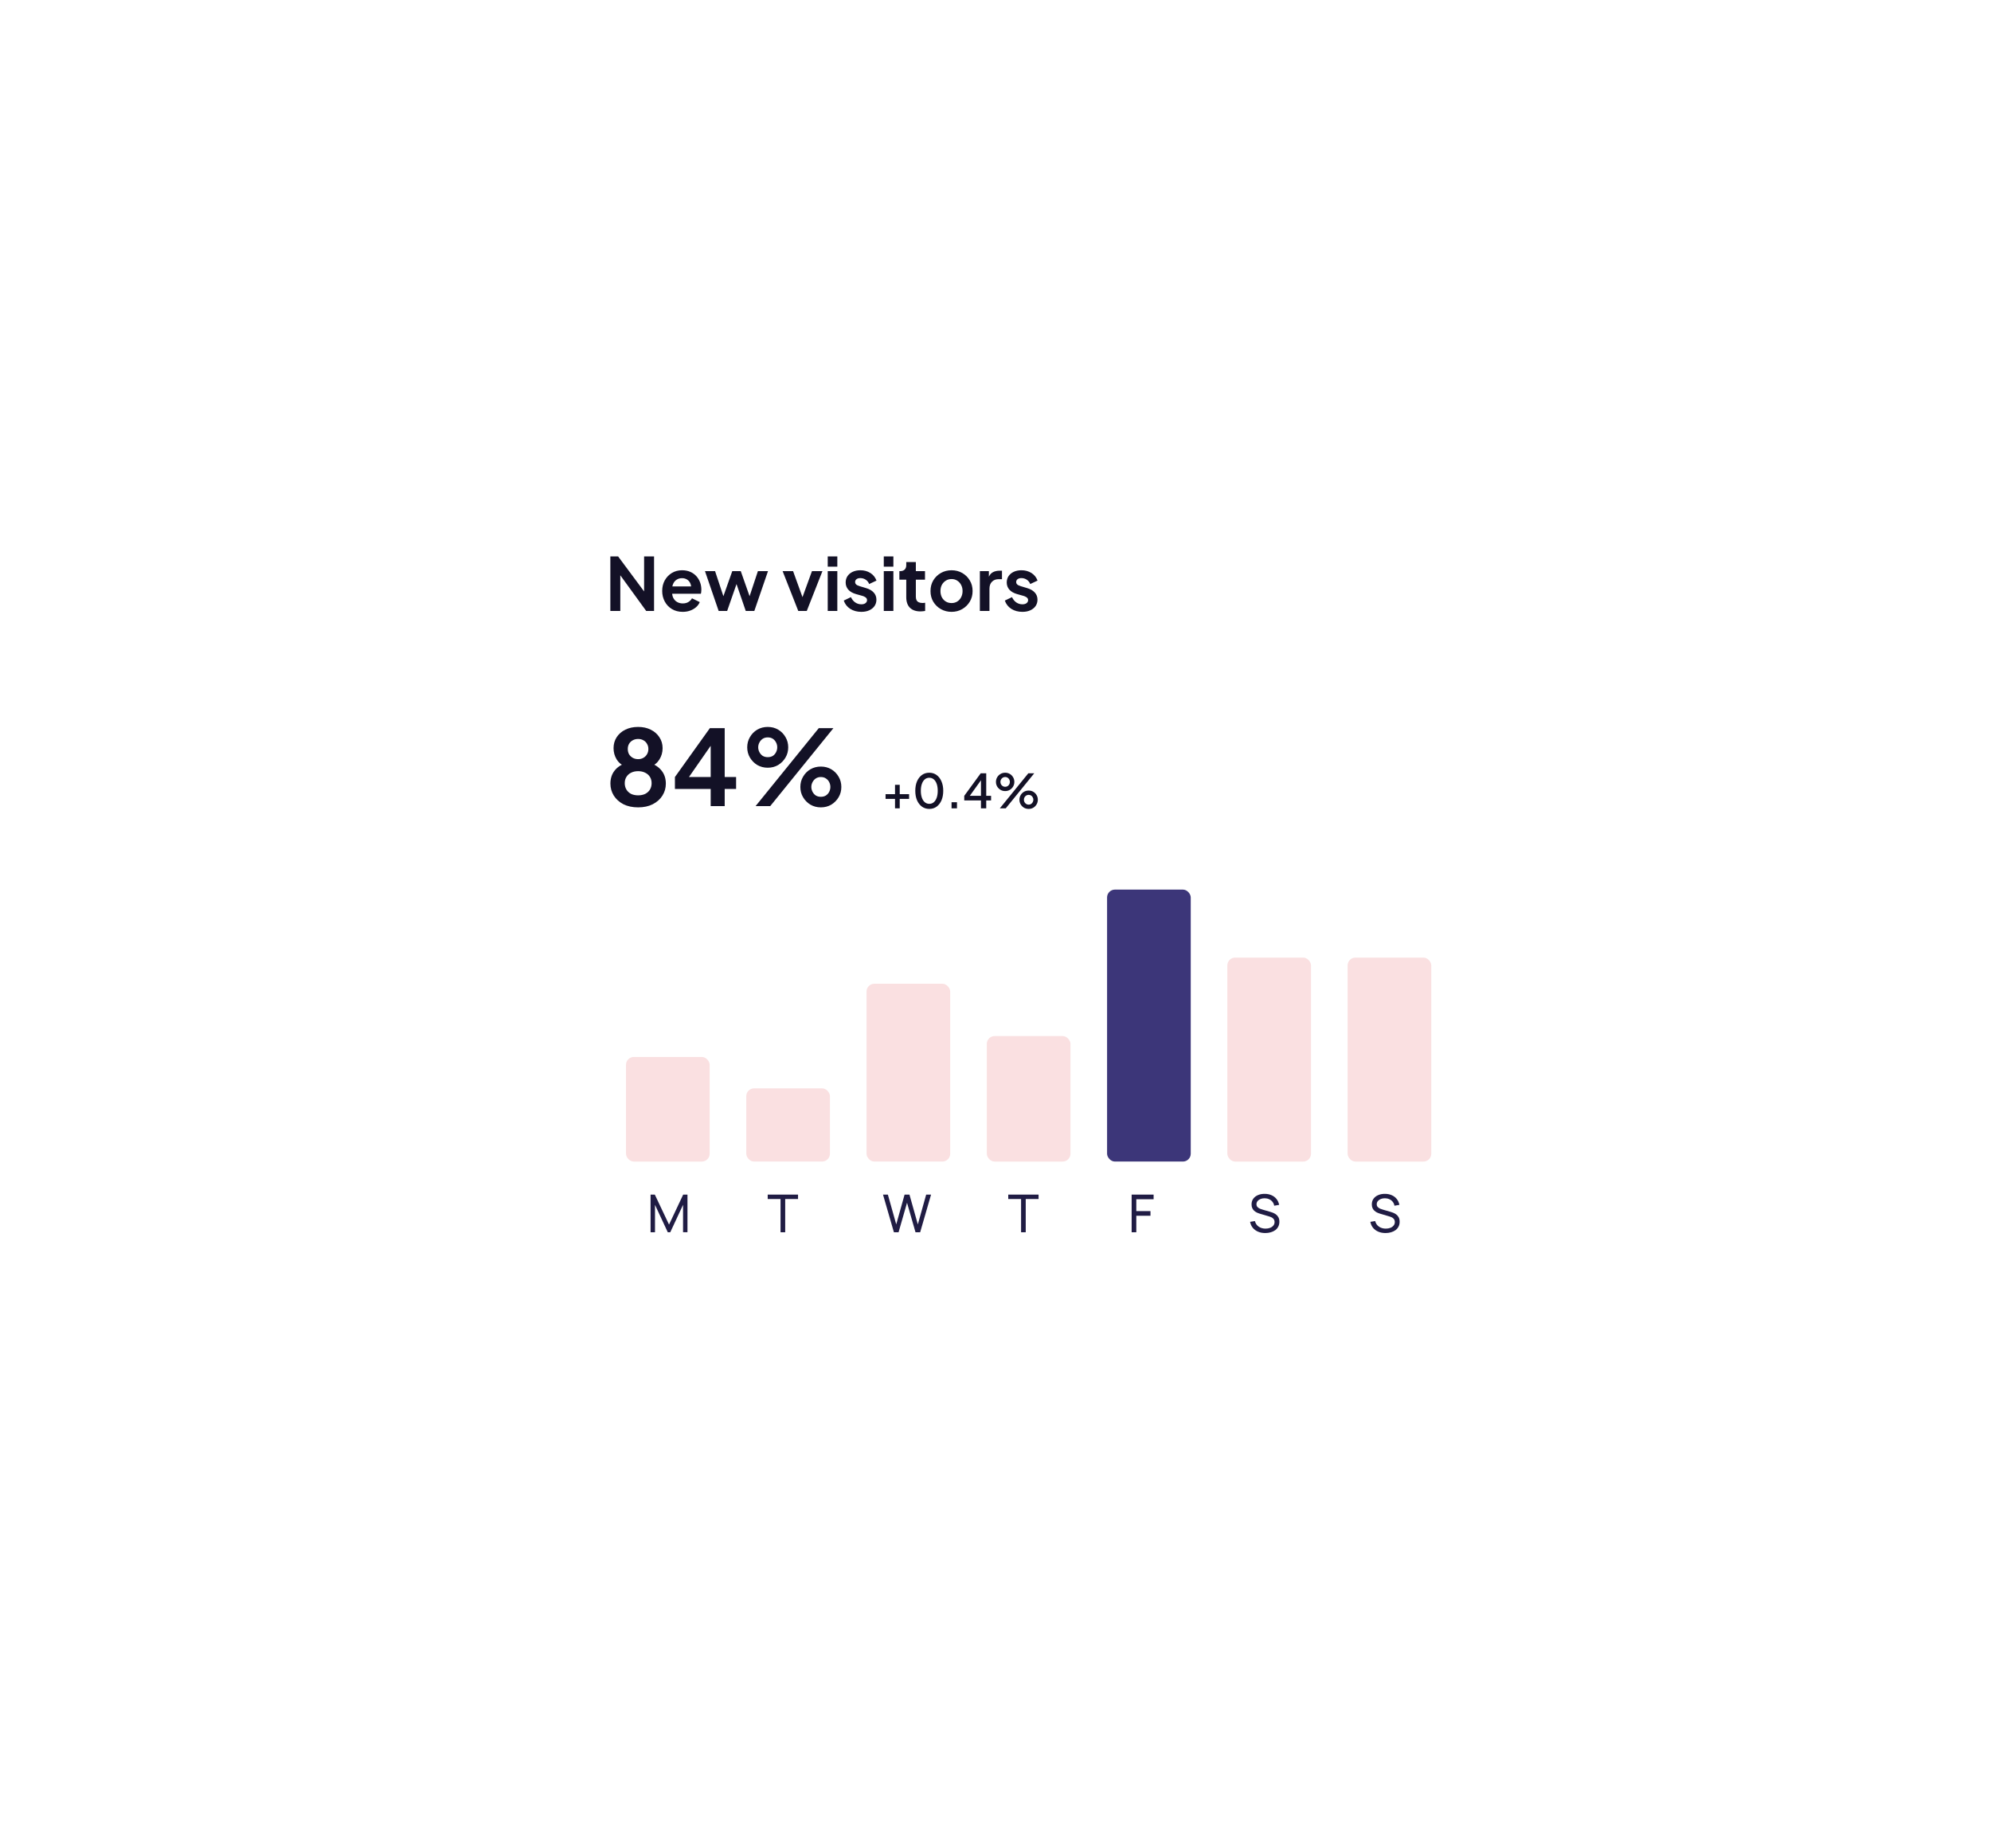 <svg width="362" height="336" viewBox="0 0 362 336" fill="none" xmlns="http://www.w3.org/2000/svg">
<g filter="url(#filter0_d_1_387)">
<rect x="91" y="79" width="193" height="166.379" rx="4.754" fill="white" fill-opacity="0.04" shape-rendering="crispEdges"/>
</g>
<path d="M110.973 111.064V101.148H112.384L117.841 108.495L117.109 108.641V101.148H118.919V111.064H117.495L112.118 103.663L112.783 103.517V111.064H110.973ZM124.126 111.224C123.381 111.224 122.729 111.055 122.17 110.718C121.611 110.381 121.176 109.924 120.865 109.347C120.555 108.77 120.399 108.131 120.399 107.43C120.399 106.703 120.555 106.059 120.865 105.5C121.185 104.932 121.615 104.484 122.156 104.156C122.706 103.828 123.319 103.663 123.993 103.663C124.561 103.663 125.058 103.757 125.484 103.943C125.919 104.129 126.287 104.387 126.589 104.715C126.89 105.043 127.121 105.42 127.281 105.846C127.441 106.263 127.52 106.716 127.52 107.204C127.52 107.328 127.512 107.457 127.494 107.59C127.485 107.723 127.463 107.838 127.427 107.936H121.837V106.605H126.442L125.617 107.231C125.697 106.822 125.675 106.459 125.55 106.139C125.435 105.82 125.24 105.567 124.965 105.38C124.699 105.194 124.375 105.101 123.993 105.101C123.629 105.101 123.305 105.194 123.021 105.38C122.738 105.558 122.52 105.824 122.369 106.179C122.227 106.525 122.174 106.947 122.21 107.444C122.174 107.887 122.232 108.282 122.383 108.628C122.542 108.965 122.773 109.227 123.075 109.413C123.385 109.6 123.74 109.693 124.14 109.693C124.539 109.693 124.876 109.609 125.151 109.44C125.435 109.272 125.657 109.045 125.817 108.761L127.228 109.453C127.086 109.799 126.864 110.106 126.562 110.372C126.26 110.638 125.901 110.847 125.484 110.997C125.076 111.148 124.623 111.224 124.126 111.224ZM130.666 111.064L128.177 103.823H130.013L131.837 109.32L131.198 109.307L133.141 103.823H134.685L136.615 109.307L135.977 109.32L137.8 103.823H139.637L137.148 111.064H135.591L133.621 105.327H134.206L132.21 111.064H130.666ZM145.141 111.064L142.293 103.823H144.196L146.259 109.52H145.554L147.63 103.823H149.534L146.685 111.064H145.141ZM150.497 111.064V103.823H152.241V111.064H150.497ZM150.497 103.011V101.148H152.241V103.011H150.497ZM156.606 111.224C155.834 111.224 155.16 111.042 154.583 110.678C154.015 110.305 153.625 109.804 153.412 109.174L154.716 108.548C154.903 108.956 155.16 109.276 155.488 109.507C155.825 109.737 156.198 109.853 156.606 109.853C156.926 109.853 157.179 109.782 157.365 109.64C157.551 109.498 157.644 109.311 157.644 109.081C157.644 108.939 157.605 108.823 157.525 108.735C157.454 108.637 157.352 108.557 157.219 108.495C157.094 108.424 156.957 108.366 156.806 108.322L155.621 107.989C155.009 107.812 154.543 107.541 154.224 107.177C153.913 106.814 153.758 106.383 153.758 105.886C153.758 105.443 153.869 105.057 154.091 104.728C154.321 104.391 154.636 104.129 155.036 103.943C155.444 103.757 155.91 103.663 156.433 103.663C157.117 103.663 157.72 103.828 158.243 104.156C158.767 104.484 159.14 104.946 159.362 105.54L158.03 106.166C157.906 105.837 157.698 105.576 157.405 105.38C157.112 105.185 156.784 105.088 156.42 105.088C156.127 105.088 155.896 105.154 155.728 105.287C155.559 105.42 155.475 105.593 155.475 105.806C155.475 105.939 155.51 106.055 155.581 106.152C155.652 106.25 155.75 106.33 155.874 106.392C156.007 106.454 156.158 106.512 156.327 106.565L157.485 106.911C158.079 107.089 158.536 107.355 158.856 107.71C159.184 108.065 159.348 108.5 159.348 109.014C159.348 109.449 159.233 109.835 159.002 110.172C158.771 110.5 158.452 110.758 158.044 110.944C157.636 111.131 157.156 111.224 156.606 111.224ZM160.688 111.064V103.823H162.432V111.064H160.688ZM160.688 103.011V101.148H162.432V103.011H160.688ZM167.343 111.144C166.526 111.144 165.892 110.922 165.439 110.478C164.996 110.026 164.774 109.391 164.774 108.575V105.38H163.523V103.823H163.656C164.011 103.823 164.286 103.73 164.481 103.544C164.676 103.357 164.774 103.087 164.774 102.732V102.173H166.518V103.823H168.181V105.38H166.518V108.482C166.518 108.721 166.557 108.925 166.637 109.094C166.726 109.263 166.859 109.391 167.037 109.48C167.223 109.569 167.458 109.613 167.742 109.613C167.804 109.613 167.875 109.609 167.955 109.6C168.044 109.591 168.128 109.582 168.208 109.573V111.064C168.084 111.082 167.942 111.099 167.782 111.117C167.622 111.135 167.476 111.144 167.343 111.144ZM173.016 111.224C172.306 111.224 171.658 111.06 171.072 110.731C170.496 110.403 170.034 109.955 169.688 109.387C169.351 108.819 169.182 108.171 169.182 107.444C169.182 106.716 169.351 106.068 169.688 105.5C170.034 104.932 170.496 104.484 171.072 104.156C171.649 103.828 172.297 103.663 173.016 103.663C173.726 103.663 174.369 103.828 174.946 104.156C175.522 104.484 175.979 104.932 176.317 105.5C176.663 106.059 176.836 106.707 176.836 107.444C176.836 108.171 176.663 108.819 176.317 109.387C175.971 109.955 175.509 110.403 174.932 110.731C174.356 111.06 173.717 111.224 173.016 111.224ZM173.016 109.626C173.406 109.626 173.748 109.533 174.041 109.347C174.342 109.161 174.577 108.903 174.746 108.575C174.923 108.238 175.012 107.861 175.012 107.444C175.012 107.018 174.923 106.645 174.746 106.325C174.577 105.997 174.342 105.74 174.041 105.553C173.748 105.358 173.406 105.261 173.016 105.261C172.616 105.261 172.266 105.358 171.964 105.553C171.662 105.74 171.423 105.997 171.245 106.325C171.077 106.645 170.992 107.018 170.992 107.444C170.992 107.861 171.077 108.238 171.245 108.575C171.423 108.903 171.662 109.161 171.964 109.347C172.266 109.533 172.616 109.626 173.016 109.626ZM178.158 111.064V103.823H179.795V105.434L179.662 105.194C179.831 104.653 180.092 104.276 180.447 104.063C180.811 103.85 181.246 103.743 181.752 103.743H182.178V105.287H181.552C181.055 105.287 180.656 105.443 180.354 105.753C180.053 106.055 179.902 106.481 179.902 107.031V111.064H178.158ZM185.892 111.224C185.12 111.224 184.445 111.042 183.868 110.678C183.301 110.305 182.91 109.804 182.697 109.174L184.002 108.548C184.188 108.956 184.445 109.276 184.774 109.507C185.111 109.737 185.483 109.853 185.892 109.853C186.211 109.853 186.464 109.782 186.65 109.64C186.837 109.498 186.93 109.311 186.93 109.081C186.93 108.939 186.89 108.823 186.81 108.735C186.739 108.637 186.637 108.557 186.504 108.495C186.38 108.424 186.242 108.366 186.091 108.322L184.907 107.989C184.294 107.812 183.829 107.541 183.509 107.177C183.199 106.814 183.043 106.383 183.043 105.886C183.043 105.443 183.154 105.057 183.376 104.728C183.607 104.391 183.922 104.129 184.321 103.943C184.729 103.757 185.195 103.663 185.719 103.663C186.402 103.663 187.005 103.828 187.529 104.156C188.052 104.484 188.425 104.946 188.647 105.54L187.316 106.166C187.192 105.837 186.983 105.576 186.69 105.38C186.397 105.185 186.069 105.088 185.705 105.088C185.412 105.088 185.182 105.154 185.013 105.287C184.845 105.42 184.76 105.593 184.76 105.806C184.76 105.939 184.796 106.055 184.867 106.152C184.938 106.25 185.035 106.33 185.16 106.392C185.293 106.454 185.444 106.512 185.612 106.565L186.77 106.911C187.365 107.089 187.822 107.355 188.141 107.71C188.469 108.065 188.634 108.5 188.634 109.014C188.634 109.449 188.518 109.835 188.288 110.172C188.057 110.5 187.737 110.758 187.329 110.944C186.921 111.131 186.442 111.224 185.892 111.224Z" fill="#131126"/>
<path d="M116.023 146.766C114.996 146.766 114.103 146.575 113.342 146.195C112.594 145.802 112.011 145.276 111.593 144.617C111.187 143.958 110.984 143.235 110.984 142.449C110.984 141.524 111.231 140.744 111.726 140.11C112.22 139.464 112.936 138.988 113.874 138.684L113.722 139.312C113.05 139.096 112.518 138.678 112.125 138.057C111.745 137.436 111.555 136.751 111.555 136.003C111.555 135.255 111.745 134.59 112.125 134.007C112.505 133.423 113.031 132.967 113.703 132.638C114.375 132.308 115.148 132.143 116.023 132.143C116.885 132.143 117.646 132.308 118.305 132.638C118.977 132.967 119.503 133.423 119.883 134.007C120.276 134.59 120.473 135.255 120.473 136.003C120.473 136.764 120.276 137.455 119.883 138.076C119.503 138.684 118.977 139.103 118.305 139.331L118.172 138.665C119.11 138.995 119.826 139.483 120.32 140.129C120.815 140.763 121.062 141.543 121.062 142.468C121.062 143.254 120.853 143.977 120.435 144.636C120.029 145.282 119.446 145.802 118.685 146.195C117.937 146.575 117.05 146.766 116.023 146.766ZM116.023 144.579C116.518 144.579 116.949 144.49 117.316 144.313C117.684 144.122 117.969 143.863 118.172 143.533C118.375 143.191 118.476 142.804 118.476 142.373C118.476 141.929 118.375 141.549 118.172 141.232C117.969 140.903 117.684 140.649 117.316 140.472C116.949 140.281 116.518 140.186 116.023 140.186C115.529 140.186 115.098 140.281 114.73 140.472C114.375 140.649 114.096 140.903 113.893 141.232C113.691 141.549 113.589 141.929 113.589 142.373C113.589 142.804 113.691 143.191 113.893 143.533C114.096 143.863 114.375 144.122 114.73 144.313C115.098 144.49 115.529 144.579 116.023 144.579ZM116.023 138C116.391 138 116.714 137.917 116.993 137.753C117.272 137.588 117.487 137.372 117.639 137.106C117.804 136.827 117.887 136.51 117.887 136.155C117.887 135.8 117.804 135.49 117.639 135.224C117.487 134.945 117.272 134.729 116.993 134.577C116.714 134.412 116.391 134.33 116.023 134.33C115.656 134.33 115.326 134.412 115.034 134.577C114.755 134.729 114.534 134.945 114.369 135.224C114.217 135.49 114.141 135.8 114.141 136.155C114.141 136.51 114.217 136.827 114.369 137.106C114.534 137.372 114.755 137.588 115.034 137.753C115.326 137.917 115.656 138 116.023 138ZM129.216 146.537V143.419H122.713V141.251L129.064 132.371H131.764V141.251H133.837V143.419H131.764V146.537H129.216ZM124.615 142.183L124.158 141.251H129.216V134.406L129.882 134.615L124.615 142.183ZM137.379 146.537L148.864 132.371H151.526L140.041 146.537H137.379ZM139.585 139.559C138.888 139.559 138.254 139.394 137.683 139.065C137.126 138.722 136.682 138.272 136.352 137.714C136.023 137.157 135.858 136.536 135.858 135.851C135.858 135.167 136.023 134.545 136.352 133.988C136.682 133.417 137.126 132.967 137.683 132.638C138.254 132.308 138.888 132.143 139.585 132.143C140.295 132.143 140.929 132.308 141.486 132.638C142.044 132.967 142.488 133.417 142.817 133.988C143.147 134.545 143.312 135.167 143.312 135.851C143.312 136.536 143.147 137.157 142.817 137.714C142.488 138.272 142.044 138.722 141.486 139.065C140.929 139.394 140.295 139.559 139.585 139.559ZM139.585 137.638C139.965 137.638 140.282 137.556 140.536 137.391C140.789 137.214 140.979 136.992 141.106 136.726C141.246 136.447 141.315 136.155 141.315 135.851C141.315 135.534 141.246 135.243 141.106 134.976C140.979 134.71 140.789 134.488 140.536 134.311C140.282 134.133 139.965 134.045 139.585 134.045C139.23 134.045 138.919 134.133 138.653 134.311C138.4 134.488 138.203 134.716 138.064 134.995C137.924 135.262 137.855 135.547 137.855 135.851C137.855 136.143 137.924 136.428 138.064 136.707C138.203 136.986 138.4 137.214 138.653 137.391C138.919 137.556 139.23 137.638 139.585 137.638ZM149.244 146.766C148.547 146.766 147.913 146.601 147.343 146.271C146.785 145.929 146.342 145.479 146.012 144.921C145.682 144.363 145.518 143.742 145.518 143.058C145.518 142.373 145.682 141.752 146.012 141.194C146.342 140.624 146.785 140.174 147.343 139.844C147.913 139.515 148.547 139.35 149.244 139.35C149.954 139.35 150.588 139.515 151.146 139.844C151.704 140.174 152.147 140.624 152.477 141.194C152.807 141.752 152.971 142.373 152.971 143.058C152.971 143.742 152.807 144.363 152.477 144.921C152.147 145.479 151.704 145.929 151.146 146.271C150.588 146.601 149.954 146.766 149.244 146.766ZM149.244 144.845C149.612 144.845 149.923 144.763 150.176 144.598C150.442 144.42 150.639 144.199 150.766 143.932C150.905 143.653 150.975 143.362 150.975 143.058C150.975 142.741 150.905 142.449 150.766 142.183C150.639 141.917 150.442 141.695 150.176 141.517C149.923 141.34 149.612 141.251 149.244 141.251C148.89 141.251 148.579 141.34 148.313 141.517C148.059 141.695 147.863 141.923 147.723 142.202C147.584 142.468 147.514 142.753 147.514 143.058C147.514 143.349 147.584 143.634 147.723 143.913C147.863 144.192 148.059 144.42 148.313 144.598C148.579 144.763 148.89 144.845 149.244 144.845Z" fill="#131126"/>
<path d="M162.731 146.946V145.226H161.011V144.37H162.731V142.667H163.587V144.37H165.29V145.226H163.587V146.946H162.731ZM168.966 147.048C168.458 147.048 168.013 146.911 167.631 146.638C167.249 146.358 166.949 145.973 166.732 145.482C166.521 144.986 166.416 144.41 166.416 143.754C166.416 143.092 166.521 142.516 166.732 142.025C166.949 141.535 167.246 141.153 167.622 140.879C168.004 140.605 168.449 140.468 168.957 140.468C169.465 140.468 169.907 140.605 170.283 140.879C170.665 141.153 170.962 141.538 171.173 142.034C171.39 142.525 171.498 143.098 171.498 143.754C171.498 144.41 171.393 144.986 171.182 145.482C170.971 145.973 170.674 146.358 170.292 146.638C169.915 146.911 169.473 147.048 168.966 147.048ZM168.966 146.124C169.279 146.124 169.55 146.027 169.778 145.833C170.007 145.639 170.183 145.365 170.309 145.012C170.434 144.658 170.497 144.239 170.497 143.754C170.497 143.269 170.434 142.85 170.309 142.496C170.183 142.142 170.007 141.869 169.778 141.675C169.55 141.481 169.276 141.384 168.957 141.384C168.643 141.384 168.372 141.481 168.144 141.675C167.916 141.869 167.739 142.142 167.614 142.496C167.488 142.85 167.425 143.269 167.425 143.754C167.425 144.233 167.488 144.652 167.614 145.012C167.739 145.365 167.916 145.639 168.144 145.833C168.378 146.027 168.652 146.124 168.966 146.124ZM173.011 146.946V145.833H173.995V146.946H173.011ZM178.357 146.946V145.508H175.319V144.669L178.314 140.571H179.315V144.669H180.196V145.508H179.315V146.946H178.357ZM176.063 145.037L175.901 144.669H178.357V141.375L178.63 141.461L176.063 145.037ZM181.783 146.946L186.969 140.571H188.047L182.861 146.946H181.783ZM182.759 143.805C182.445 143.805 182.163 143.731 181.912 143.583C181.661 143.429 181.458 143.226 181.304 142.975C181.156 142.724 181.082 142.445 181.082 142.137C181.082 141.829 181.156 141.549 181.304 141.298C181.458 141.041 181.661 140.839 181.912 140.691C182.163 140.542 182.445 140.468 182.759 140.468C183.073 140.468 183.355 140.542 183.606 140.691C183.857 140.839 184.057 141.041 184.205 141.298C184.353 141.549 184.427 141.829 184.427 142.137C184.427 142.445 184.353 142.724 184.205 142.975C184.057 143.226 183.857 143.429 183.606 143.583C183.355 143.731 183.073 143.805 182.759 143.805ZM182.759 143.027C182.936 143.027 183.087 142.984 183.212 142.898C183.343 142.813 183.443 142.701 183.512 142.565C183.58 142.428 183.614 142.285 183.614 142.137C183.614 141.983 183.58 141.84 183.512 141.709C183.443 141.572 183.343 141.461 183.212 141.375C183.087 141.29 182.936 141.247 182.759 141.247C182.588 141.247 182.436 141.29 182.305 141.375C182.174 141.461 182.071 141.572 181.997 141.709C181.929 141.84 181.895 141.983 181.895 142.137C181.895 142.285 181.929 142.428 181.997 142.565C182.071 142.701 182.174 142.813 182.305 142.898C182.436 142.984 182.588 143.027 182.759 143.027ZM187.029 147.048C186.715 147.048 186.43 146.974 186.173 146.826C185.922 146.672 185.722 146.469 185.574 146.218C185.426 145.967 185.351 145.688 185.351 145.38C185.351 145.072 185.426 144.792 185.574 144.541C185.722 144.284 185.922 144.082 186.173 143.934C186.43 143.785 186.715 143.711 187.029 143.711C187.342 143.711 187.625 143.785 187.876 143.934C188.127 144.082 188.326 144.284 188.475 144.541C188.623 144.792 188.697 145.072 188.697 145.38C188.697 145.688 188.623 145.967 188.475 146.218C188.326 146.469 188.127 146.672 187.876 146.826C187.625 146.974 187.342 147.048 187.029 147.048ZM187.029 146.27C187.205 146.27 187.357 146.227 187.482 146.141C187.608 146.056 187.705 145.944 187.773 145.808C187.847 145.671 187.884 145.528 187.884 145.38C187.884 145.226 187.847 145.083 187.773 144.952C187.705 144.815 187.608 144.704 187.482 144.618C187.357 144.533 187.205 144.49 187.029 144.49C186.857 144.49 186.706 144.533 186.575 144.618C186.444 144.704 186.341 144.815 186.267 144.952C186.199 145.083 186.164 145.226 186.164 145.38C186.164 145.528 186.199 145.671 186.267 145.808C186.341 145.944 186.444 146.056 186.575 146.141C186.706 146.227 186.857 146.27 187.029 146.27Z" fill="#131126"/>
<rect x="113.818" y="192.138" width="15.212" height="19.015" rx="1.426" fill="#FAE0E1"/>
<rect x="135.685" y="197.842" width="15.212" height="13.31" rx="1.426" fill="#FAE0E1"/>
<rect x="157.551" y="178.827" width="15.212" height="32.325" rx="1.426" fill="#FAE0E1"/>
<rect x="179.419" y="188.335" width="15.212" height="22.818" rx="1.426" fill="#FAE0E1"/>
<rect x="201.286" y="161.714" width="15.212" height="49.438" rx="1.426" fill="#3C3679"/>
<rect x="223.153" y="174.074" width="15.212" height="37.079" rx="1.426" fill="#FAE0E1"/>
<rect x="245.02" y="174.074" width="15.212" height="37.079" rx="1.426" fill="#FAE0E1"/>
<path d="M118.286 224.005V217.159H119.057L121.643 222.612L124.214 217.159H124.994V224H124.191V219.018L121.866 224.005H121.414L119.09 219.018V224.005H118.286Z" fill="#201C44"/>
<path d="M141.917 224.005V217.963H139.583V217.159H145.097V217.963H142.763V224.005H141.917Z" fill="#201C44"/>
<path d="M162.529 224.005L160.547 217.159H161.431L162.952 222.574L164.468 217.164L165.357 217.159L166.879 222.574L168.395 217.159H169.284L167.302 224.005H166.455L164.915 218.638L163.375 224.005H162.529Z" fill="#201C44"/>
<path d="M185.651 224.005V217.963H183.317V217.159H188.831V217.963H186.497V224.005H185.651Z" fill="#201C44"/>
<path d="M205.754 224.005V217.159H209.747V218.005H206.6V220.159H209.177V221.005H206.6V224.005H205.754Z" fill="#201C44"/>
<path d="M230.05 224.147C229.565 224.147 229.128 224.065 228.738 223.9C228.352 223.735 228.032 223.501 227.778 223.197C227.528 222.889 227.365 222.526 227.288 222.108L228.163 221.97C228.274 222.401 228.504 222.739 228.852 222.983C229.204 223.223 229.618 223.344 230.093 223.344C230.401 223.344 230.678 223.296 230.925 223.201C231.175 223.103 231.373 222.964 231.519 222.783C231.665 222.602 231.738 222.388 231.738 222.141C231.738 221.989 231.711 221.859 231.657 221.751C231.606 221.64 231.535 221.547 231.443 221.471C231.354 221.392 231.253 221.325 231.139 221.271C231.025 221.217 230.906 221.173 230.782 221.138L229.038 220.62C228.848 220.563 228.664 220.492 228.486 220.406C228.309 220.317 228.15 220.208 228.011 220.078C227.872 219.945 227.761 219.787 227.678 219.603C227.596 219.416 227.555 219.195 227.555 218.942C227.555 218.536 227.659 218.191 227.868 217.906C228.081 217.617 228.368 217.397 228.729 217.245C229.09 217.093 229.497 217.018 229.951 217.021C230.41 217.025 230.82 217.107 231.182 217.269C231.546 217.427 231.847 217.655 232.085 217.953C232.326 218.251 232.487 218.608 232.57 219.023L231.671 219.18C231.624 218.901 231.518 218.661 231.353 218.462C231.191 218.259 230.988 218.104 230.744 217.996C230.5 217.885 230.233 217.828 229.941 217.825C229.662 217.822 229.41 217.866 229.185 217.958C228.96 218.05 228.781 218.178 228.648 218.343C228.515 218.505 228.448 218.692 228.448 218.904C228.448 219.113 228.509 219.283 228.629 219.413C228.749 219.539 228.897 219.641 229.071 219.717C229.249 219.79 229.421 219.85 229.589 219.897L230.892 220.273C231.041 220.314 231.212 220.371 231.405 220.444C231.602 220.517 231.792 220.62 231.976 220.753C232.159 220.883 232.312 221.057 232.432 221.276C232.552 221.492 232.613 221.764 232.613 222.094C232.613 222.423 232.546 222.716 232.413 222.973C232.283 223.23 232.101 223.445 231.866 223.62C231.632 223.791 231.359 223.921 231.049 224.009C230.738 224.101 230.405 224.147 230.05 224.147Z" fill="#201C44"/>
<path d="M251.917 224.147C251.433 224.147 250.995 224.065 250.605 223.9C250.219 223.735 249.899 223.501 249.645 223.197C249.395 222.889 249.232 222.526 249.156 222.108L250.03 221.97C250.141 222.401 250.371 222.739 250.72 222.983C251.071 223.223 251.485 223.344 251.96 223.344C252.268 223.344 252.545 223.296 252.792 223.201C253.042 223.103 253.241 222.964 253.386 222.783C253.532 222.602 253.605 222.388 253.605 222.141C253.605 221.989 253.578 221.859 253.524 221.751C253.473 221.64 253.402 221.547 253.31 221.471C253.222 221.392 253.12 221.325 253.006 221.271C252.892 221.217 252.773 221.173 252.65 221.138L250.905 220.62C250.715 220.563 250.531 220.492 250.353 220.406C250.176 220.317 250.018 220.208 249.878 220.078C249.739 219.945 249.628 219.787 249.545 219.603C249.463 219.416 249.422 219.195 249.422 218.942C249.422 218.536 249.526 218.191 249.735 217.906C249.948 217.617 250.235 217.397 250.596 217.245C250.957 217.093 251.364 217.018 251.818 217.021C252.277 217.025 252.688 217.107 253.049 217.269C253.413 217.427 253.714 217.655 253.952 217.953C254.193 218.251 254.355 218.608 254.437 219.023L253.538 219.18C253.491 218.901 253.385 218.661 253.22 218.462C253.058 218.259 252.856 218.104 252.611 217.996C252.367 217.885 252.1 217.828 251.808 217.825C251.529 217.822 251.277 217.866 251.052 217.958C250.827 218.05 250.648 218.178 250.515 218.343C250.382 218.505 250.315 218.692 250.315 218.904C250.315 219.113 250.376 219.283 250.496 219.413C250.617 219.539 250.764 219.641 250.938 219.717C251.116 219.79 251.288 219.85 251.456 219.897L252.759 220.273C252.908 220.314 253.079 220.371 253.272 220.444C253.469 220.517 253.659 220.62 253.843 220.753C254.026 220.883 254.179 221.057 254.299 221.276C254.419 221.492 254.48 221.764 254.48 222.094C254.48 222.423 254.413 222.716 254.28 222.973C254.15 223.23 253.968 223.445 253.733 223.62C253.499 223.791 253.226 223.921 252.916 224.009C252.605 224.101 252.272 224.147 251.917 224.147Z" fill="#201C44"/>
<defs>
<filter id="filter0_d_1_387" x="0.046" y="0.247" width="361.598" height="334.977" filterUnits="userSpaceOnUse" color-interpolation-filters="sRGB">
<feFlood flood-opacity="0" result="BackgroundImageFix"/>
<feColorMatrix in="SourceAlpha" type="matrix" values="0 0 0 0 0 0 0 0 0 0 0 0 0 0 0 0 0 0 127 0" result="hardAlpha"/>
<feOffset dx="-6.655" dy="5.546"/>
<feGaussianBlur stdDeviation="42.149"/>
<feComposite in2="hardAlpha" operator="out"/>
<feColorMatrix type="matrix" values="0 0 0 0 0 0 0 0 0 0 0 0 0 0 0 0 0 0 0.06 0"/>
<feBlend mode="normal" in2="BackgroundImageFix" result="effect1_dropShadow_1_387"/>
<feBlend mode="normal" in="SourceGraphic" in2="effect1_dropShadow_1_387" result="shape"/>
</filter>
</defs>
</svg>
